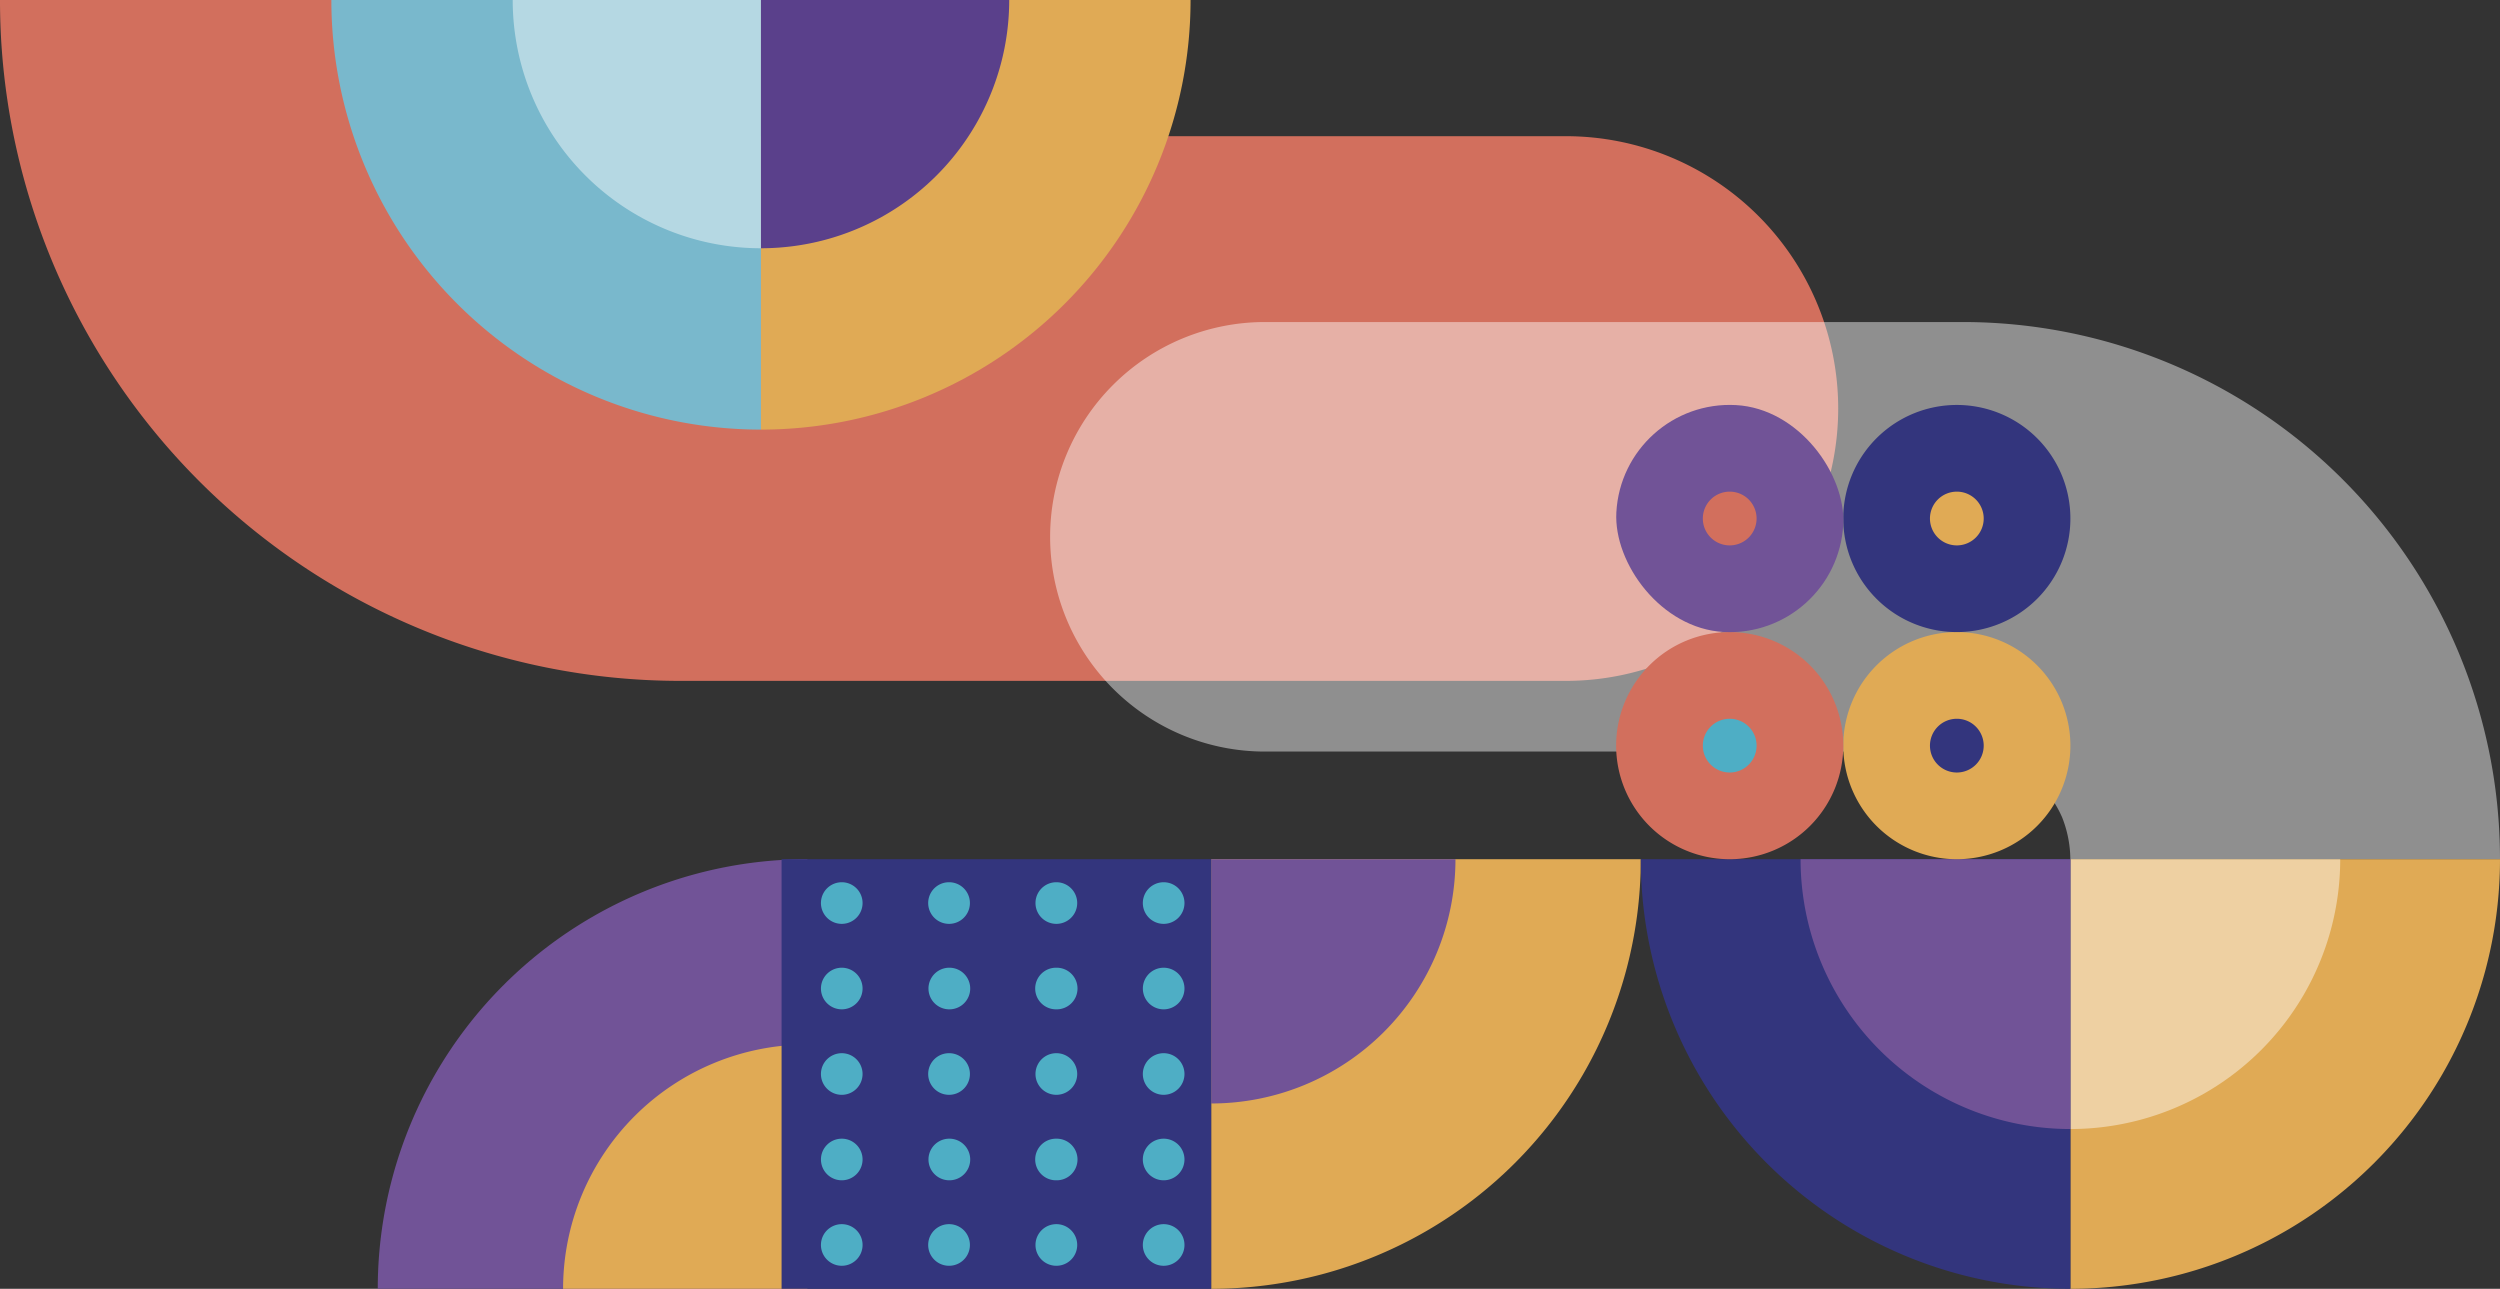 <svg xmlns="http://www.w3.org/2000/svg" width="611.195" height="315.085" viewBox="0 0 611.195 315.085">
  <rect x="0" y="0" width="611.195" height="315.085" fill="#333333" stroke="none"/>
  <g id="Group_4909" data-name="Group 4909" transform="translate(611.194) rotate(90)">
    <path id="Path_74128" data-name="Path 74128" d="M0,316.235a32.552,32.552,0,0,0,12.9-2.574,33.233,33.233,0,0,0,14.753-12.15,33.261,33.261,0,0,0,5.643-18.537V66.613a66.582,66.582,0,1,1,133.164,0v216.36a165.826,165.826,0,0,1-13.146,64.815,166.5,166.5,0,0,1-60.164,73.123A166.346,166.346,0,0,1,0,449.431Z" transform="translate(0 161.764)" fill="#d26f5d"/>
    <path id="Path_74129" data-name="Path 74129" d="M131.326,0A131.333,131.333,0,0,0,0,131.327V301.956a52.505,52.505,0,1,0,105.01,0V131.327a25.878,25.878,0,0,1,4.453-14.674,27.615,27.615,0,0,1,11.588-9.586,28.461,28.461,0,0,1,10.274-2.029Z" transform="translate(78.731 0)" fill="#fff" opacity="0.45"/>
    <path id="Path_74130" data-name="Path 74130" d="M0,0H0A105.027,105.027,0,0,0,105.028,105.027h0V0Z" transform="translate(210.057 413.812)" fill="#715397"/>
    <path id="Path_74131" data-name="Path 74131" d="M0,0H0A59.72,59.72,0,0,0,59.72,59.719h0V0Z" transform="translate(255.365 413.812)" fill="#e0aa55"/>
    <path id="Path_74132" data-name="Path 74132" d="M0,0H0A105.026,105.026,0,0,1,105.028,105.027H0Z" transform="translate(210.057 210.057)" fill="#e0aa55"/>
    <path id="Path_74133" data-name="Path 74133" d="M0,0H0A59.721,59.721,0,0,1,59.72,59.72H0Z" transform="translate(210.057 255.365)" fill="#715397"/>
    <rect id="Rectangle_1544" data-name="Rectangle 1544" width="105.028" height="105.028" transform="translate(210.056 420.114) rotate(-90)" fill="#33357d"/>
    <path id="Path_74134" data-name="Path 74134" d="M0,0V105.029H105.028A105.027,105.027,0,0,0,0,0Z" transform="translate(210.057 0)" fill="#e0aa55"/>
    <path id="Path_74135" data-name="Path 74135" d="M0,105.027V0H105.028A105.027,105.027,0,0,1,0,105.027Z" transform="translate(210.056 105.029)" fill="#33357d"/>
    <path id="Path_74136" data-name="Path 74136" d="M0,0V65.967H65.965A65.965,65.965,0,0,0,0,0Z" transform="translate(210.057 39.062)" fill="#fff" opacity="0.45"/>
    <path id="Path_74137" data-name="Path 74137" d="M0,65.965V0H65.966A65.965,65.965,0,0,1,0,65.965Z" transform="translate(210.058 105.028)" fill="#715397"/>
    <path id="Path_74138" data-name="Path 74138" d="M105.028,0h0A105.028,105.028,0,0,1,0,105.027H0V0Z" transform="translate(0 425.156)" fill="#79b8cc"/>
    <path id="Path_74139" data-name="Path 74139" d="M105.028,105.027H0V0H0A105.028,105.028,0,0,1,105.028,105.027Z" transform="translate(0 320.128)" fill="#e0aa55"/>
    <path id="Path_74140" data-name="Path 74140" d="M60.693,0h0A60.692,60.692,0,0,1,0,60.692H0V0Z" transform="translate(0 425.156)" fill="#fff" opacity="0.45"/>
    <path id="Path_74141" data-name="Path 74141" d="M60.693,60.691H0V0H0A60.692,60.692,0,0,1,60.693,60.691Z" transform="translate(0 364.463)" fill="#5a408b"/>
    <path id="Path_74142" data-name="Path 74142" d="M55.528,27.764h0A27.764,27.764,0,0,1,27.764,55.527h0A27.763,27.763,0,0,1,0,27.764H0A27.764,27.764,0,0,1,27.764,0h0A27.764,27.764,0,0,1,55.528,27.764Z" transform="translate(154.53 105.029)" fill="#e0aa55"/>
    <path id="Path_74143" data-name="Path 74143" d="M13.14,6.57h0A6.569,6.569,0,0,1,6.57,13.14h0A6.57,6.57,0,0,1,0,6.57H0A6.57,6.57,0,0,1,6.57,0h0A6.569,6.569,0,0,1,13.14,6.57Z" transform="translate(175.723 126.222)" fill="#33357d"/>
    <path id="Path_74144" data-name="Path 74144" d="M55.528,27.764h0A27.764,27.764,0,0,1,27.764,55.528h0A27.763,27.763,0,0,1,0,27.764H0A27.764,27.764,0,0,1,27.764,0h0A27.764,27.764,0,0,1,55.528,27.764Z" transform="translate(154.529 160.555)" fill="#d26f5d"/>
    <path id="Path_74145" data-name="Path 74145" d="M13.14,6.571h0a6.57,6.57,0,0,1-6.57,6.571h0A6.571,6.571,0,0,1,0,6.571H0A6.571,6.571,0,0,1,6.57,0h0A6.57,6.57,0,0,1,13.14,6.571Z" transform="translate(175.722 181.748)" fill="#4eaec5"/>
    <path id="Path_74146" data-name="Path 74146" d="M55.526,27.764h0A27.763,27.763,0,0,1,27.763,55.527h0A27.762,27.762,0,0,1,0,27.764H0A27.763,27.763,0,0,1,27.763,0h0A27.763,27.763,0,0,1,55.526,27.764Z" transform="translate(99.003 105.029)" fill="#33357d"/>
    <path id="Path_74147" data-name="Path 74147" d="M13.14,6.57h0A6.569,6.569,0,0,1,6.57,13.14h0A6.569,6.569,0,0,1,0,6.57H0A6.569,6.569,0,0,1,6.57,0h0A6.569,6.569,0,0,1,13.14,6.57Z" transform="translate(120.197 126.222)" fill="#e0aa55"/>
    <rect id="Rectangle_1545" data-name="Rectangle 1545" width="55.527" height="55.527" rx="27.764" transform="matrix(0.054, -0.999, 0.999, 0.054, 97.534, 214.533)" fill="#715397"/>
    <path id="Path_74148" data-name="Path 74148" d="M13.14,6.571h0a6.57,6.57,0,0,1-6.57,6.571h0A6.57,6.57,0,0,1,0,6.571H0A6.57,6.57,0,0,1,6.57,0h0A6.57,6.57,0,0,1,13.14,6.571Z" transform="translate(120.196 181.748)" fill="#d26f5d"/>
    <g id="Group_4908" data-name="Group 4908" transform="translate(215.688 321.619)">
      <path id="Path_74149" data-name="Path 74149" d="M0,5.088a5.087,5.087,0,0,1,8.685-3.6,5.087,5.087,0,0,1,0,7.194A5.088,5.088,0,0,1,0,5.088" transform="translate(62.694 78.698)" fill="#4eaec5"/>
      <path id="Path_74150" data-name="Path 74150" d="M0,5.112V5.088a5.088,5.088,0,1,1,10.175,0v.025A5.088,5.088,0,1,1,0,5.112Z" transform="translate(62.694 26.22)" fill="#4eaec5"/>
      <path id="Path_74151" data-name="Path 74151" d="M0,5.114V5.088a5.088,5.088,0,1,1,10.175,0v.026A5.088,5.088,0,0,1,0,5.114Z" transform="translate(62.694 52.452)" fill="#4eaec5"/>
      <path id="Path_74152" data-name="Path 74152" d="M0,5.087a5.088,5.088,0,0,1,8.685-3.6,5.088,5.088,0,0,1-7.2,7.2A5.121,5.121,0,0,1,0,5.087" transform="translate(62.694 0)" fill="#4eaec5"/>
      <path id="Path_74153" data-name="Path 74153" d="M0,5.088a5.086,5.086,0,0,1,8.685-3.6A5.087,5.087,0,1,1,1.49,8.685,5.119,5.119,0,0,1,0,5.088" transform="translate(83.591 78.698)" fill="#4eaec5"/>
      <path id="Path_74154" data-name="Path 74154" d="M0,5.112V5.088a5.087,5.087,0,1,1,10.174,0v.025A5.087,5.087,0,1,1,0,5.112Z" transform="translate(83.591 26.22)" fill="#4eaec5"/>
      <path id="Path_74155" data-name="Path 74155" d="M0,5.114V5.088a5.087,5.087,0,1,1,10.174,0v.026A5.087,5.087,0,0,1,0,5.114Z" transform="translate(83.591 52.452)" fill="#4eaec5"/>
      <path id="Path_74156" data-name="Path 74156" d="M0,5.087a5.087,5.087,0,0,1,8.685-3.6,5.088,5.088,0,0,1-7.195,7.2A5.12,5.12,0,0,1,0,5.087" transform="translate(83.591 0)" fill="#4eaec5"/>
      <path id="Path_74157" data-name="Path 74157" d="M0,5.088A5.09,5.09,0,0,1,5.088,0a5.087,5.087,0,0,1,3.6,8.685,5.084,5.084,0,0,1-7.194,0A5.124,5.124,0,0,1,0,5.088" transform="translate(41.794 78.698)" fill="#4eaec5"/>
      <path id="Path_74158" data-name="Path 74158" d="M0,5.112V5.088a5.087,5.087,0,1,1,10.175,0v.025A5.087,5.087,0,1,1,0,5.112Z" transform="translate(41.794 26.22)" fill="#4eaec5"/>
      <path id="Path_74159" data-name="Path 74159" d="M0,5.114V5.088a5.087,5.087,0,1,1,10.175,0v.026A5.087,5.087,0,0,1,0,5.114Z" transform="translate(41.794 52.452)" fill="#4eaec5"/>
      <path id="Path_74160" data-name="Path 74160" d="M0,5.087a5.087,5.087,0,0,1,8.684-3.6,5.087,5.087,0,1,1-7.194,7.2A5.125,5.125,0,0,1,0,5.087" transform="translate(41.794 0)" fill="#4eaec5"/>
      <path id="Path_74161" data-name="Path 74161" d="M0,5.088a5.087,5.087,0,0,1,8.685-3.6,5.088,5.088,0,0,1-3.6,8.685A5.089,5.089,0,0,1,0,5.088" transform="translate(20.898 78.698)" fill="#4eaec5"/>
      <path id="Path_74162" data-name="Path 74162" d="M0,5.112V5.088a5.088,5.088,0,1,1,10.175,0v.025A5.088,5.088,0,1,1,0,5.112Z" transform="translate(20.898 26.22)" fill="#4eaec5"/>
      <path id="Path_74163" data-name="Path 74163" d="M0,5.114V5.088a5.088,5.088,0,1,1,10.175,0v.026A5.088,5.088,0,0,1,0,5.114Z" transform="translate(20.898 52.452)" fill="#4eaec5"/>
      <path id="Path_74164" data-name="Path 74164" d="M0,5.087a5.088,5.088,0,0,1,8.685-3.6,5.087,5.087,0,0,1-3.6,8.685A5.087,5.087,0,0,1,0,5.087" transform="translate(20.898 0)" fill="#4eaec5"/>
      <path id="Path_74165" data-name="Path 74165" d="M0,5.088a5.087,5.087,0,0,1,8.685-3.6A5.087,5.087,0,1,1,1.49,8.685,5.121,5.121,0,0,1,0,5.088" transform="translate(0 78.698)" fill="#4eaec5"/>
      <path id="Path_74166" data-name="Path 74166" d="M0,5.112V5.088a5.087,5.087,0,1,1,10.174,0v.025A5.087,5.087,0,1,1,0,5.112Z" transform="translate(0 26.22)" fill="#4eaec5"/>
      <path id="Path_74167" data-name="Path 74167" d="M0,5.114V5.088a5.087,5.087,0,1,1,10.174,0v.026A5.087,5.087,0,0,1,0,5.114Z" transform="translate(0 52.452)" fill="#4eaec5"/>
      <path id="Path_74168" data-name="Path 74168" d="M0,5.087a5.088,5.088,0,0,1,8.685-3.6,5.088,5.088,0,0,1-7.195,7.2A5.121,5.121,0,0,1,0,5.087" transform="translate(0 0)" fill="#4eaec5"/>
    </g>
  </g>
</svg>
